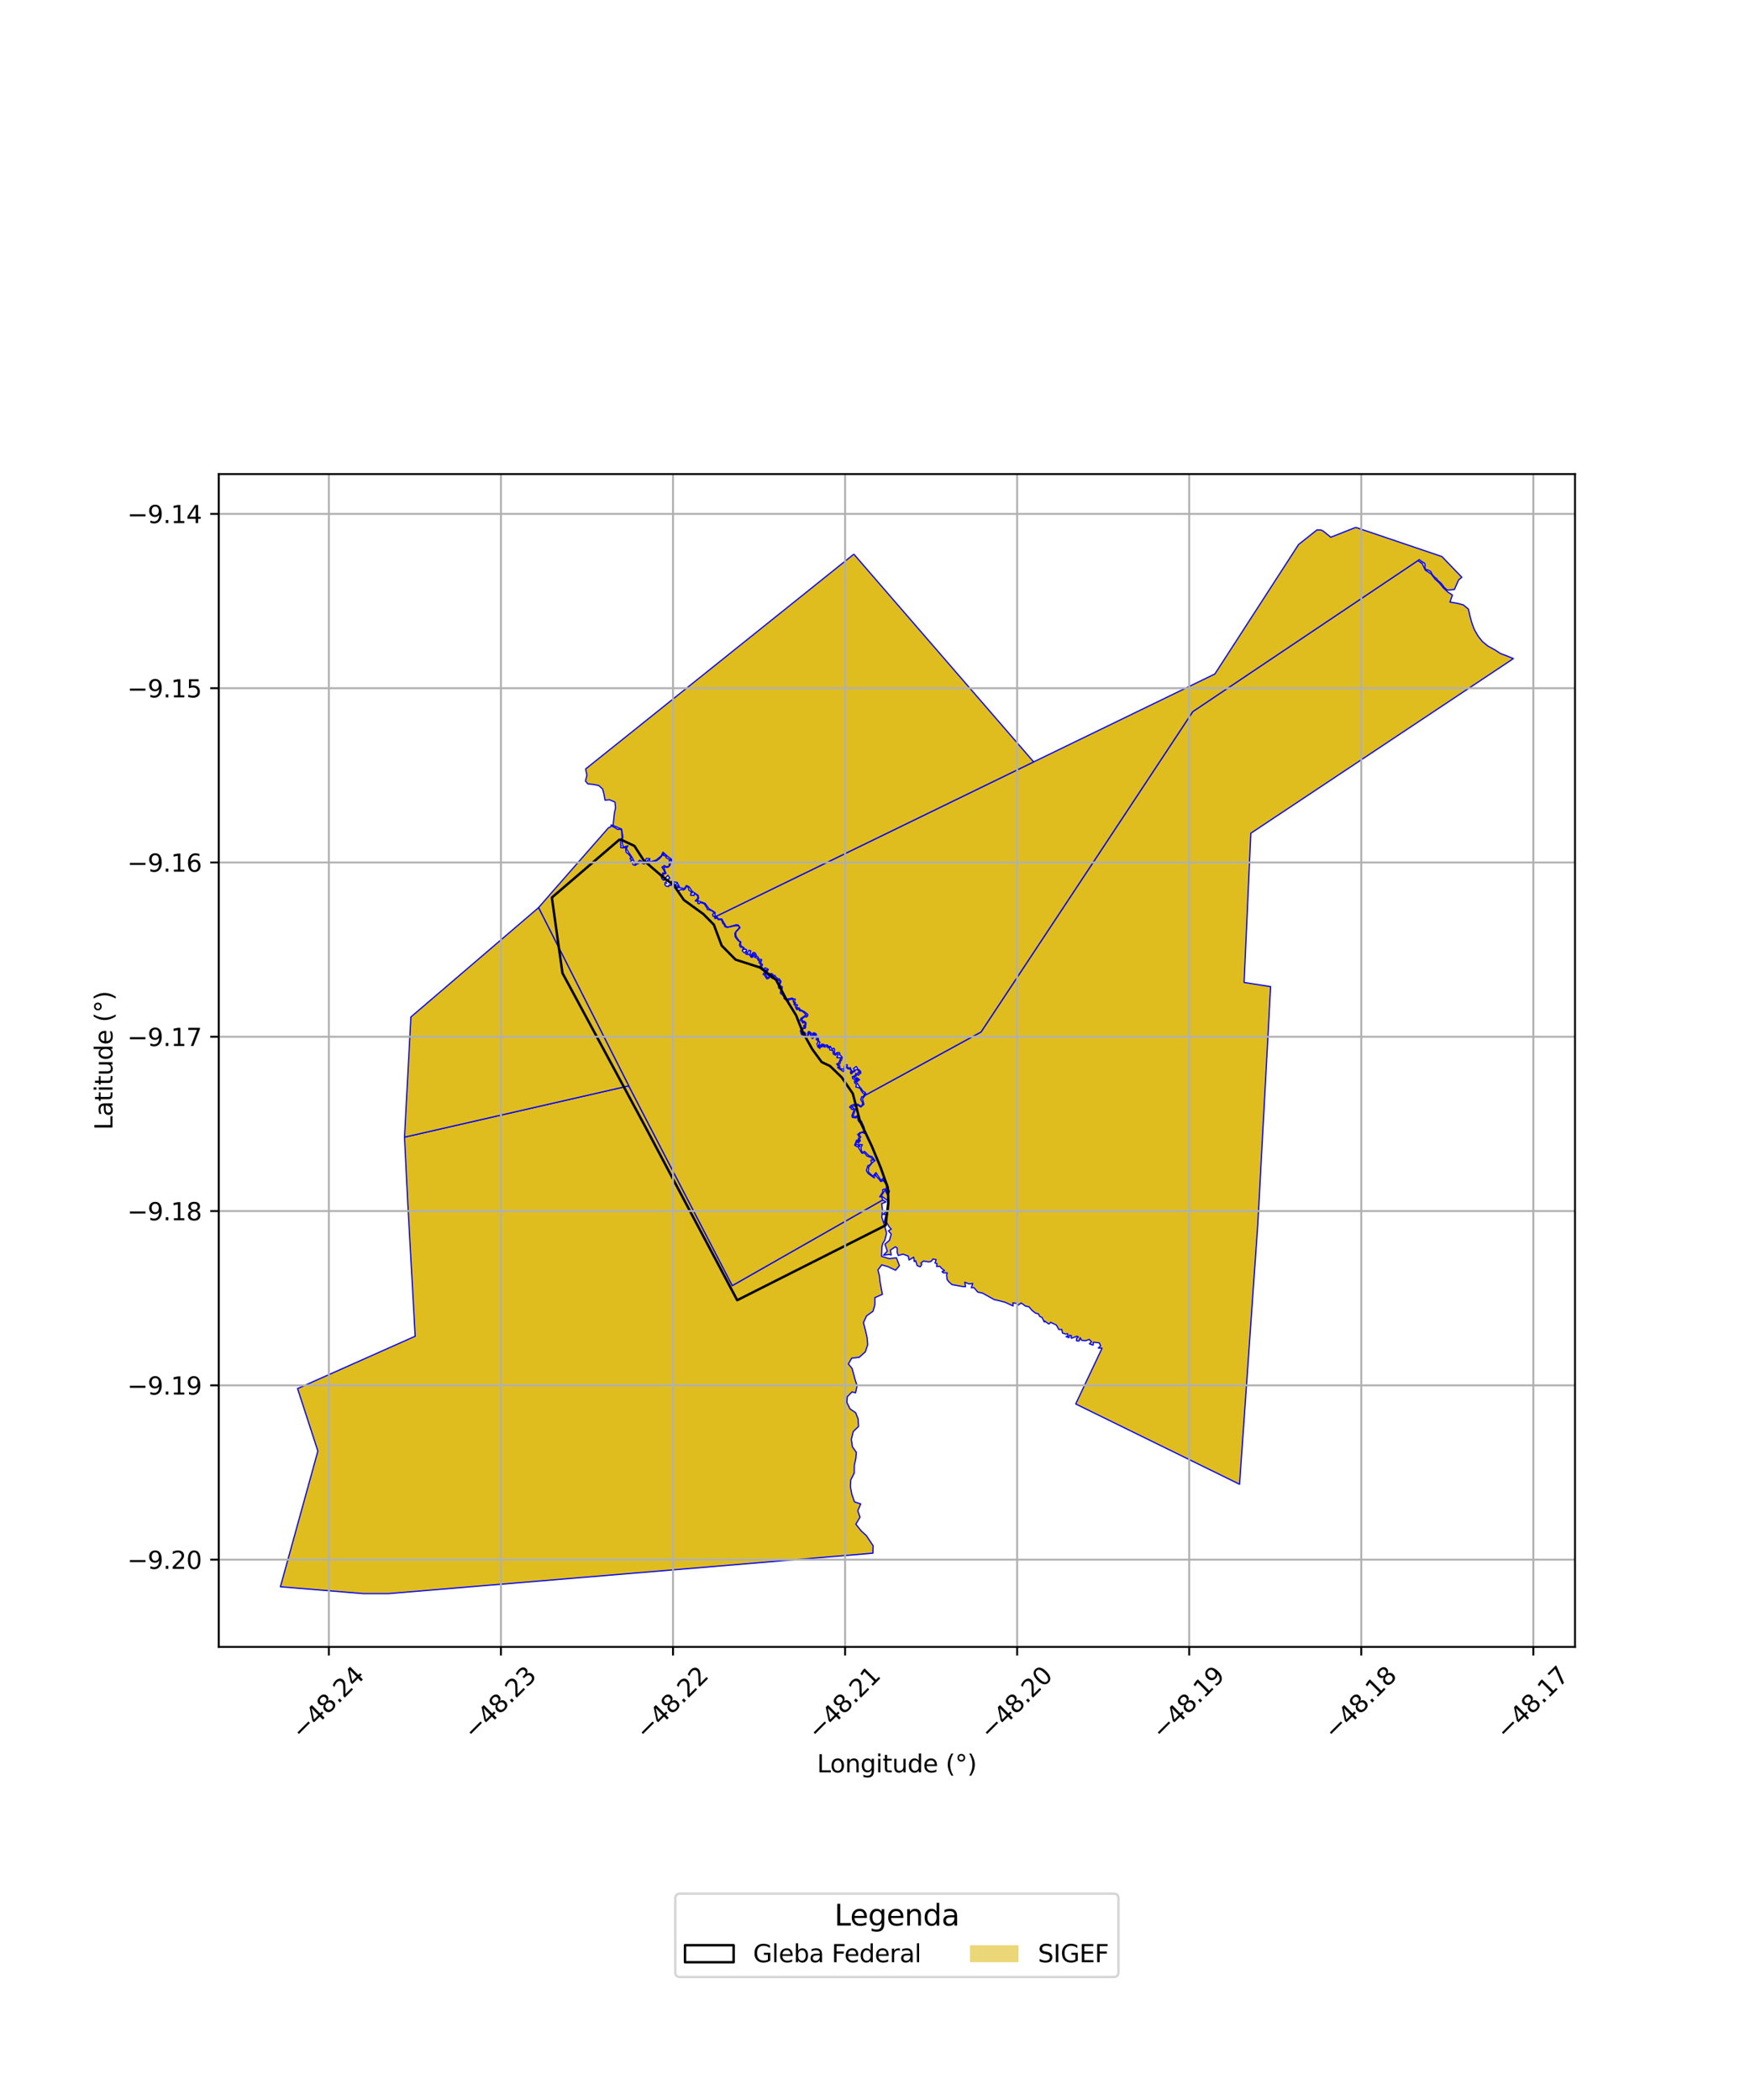<?xml version="1.0" encoding="utf-8" standalone="no"?>
<!DOCTYPE svg PUBLIC "-//W3C//DTD SVG 1.1//EN"
  "http://www.w3.org/Graphics/SVG/1.1/DTD/svg11.dtd">
<svg xmlns:xlink="http://www.w3.org/1999/xlink" width="720pt" height="864pt" viewBox="0 0 720 864" xmlns="http://www.w3.org/2000/svg" version="1.1">
 <defs>
  <style type="text/css">*{stroke-linejoin: round; stroke-linecap: butt}</style>
 </defs>
 <g id="figure_1">
  <g id="patch_1">
   <path d="M 0 864 
L 720 864 
L 720 0 
L 0 0 
z
" style="fill: #ffffff"/>
  </g>
  <g id="axes_1">
   <g id="patch_2">
    <path d="M 90 677.595 
L 648 677.595 
L 648 195.045 
L 90 195.045 
z
" style="fill: #ffffff"/>
   </g>
   <g id="PatchCollection_1">
    <path d="M 258.685 446.751 
L 301.288 528.94 
L 363.167 493.687 
L 364.528 494.494 
L 362.753 495.261 
L 363.089 497.947 
L 362.8 500.826 
L 363.91 504.173 
L 364.756 507.368 
L 364.074 510.171 
L 363.179 511.643 
L 362.837 512.949 
L 362.695 516.875 
L 365.792 517.826 
L 368.812 517.504 
L 370.053 520.749 
L 368.449 522.617 
L 365.225 521.095 
L 362.774 520.407 
L 361.201 522.486 
L 361.851 525.051 
L 362.039 527.059 
L 362.519 529.855 
L 363.035 532.515 
L 359.952 533.897 
L 359.938 536.857 
L 359.179 539.474 
L 356.514 541.404 
L 355.248 544.167 
L 356.02 547.18 
L 356.751 550.308 
L 357.01 553.255 
L 356.005 556.199 
L 353.522 558.421 
L 350.404 558.791 
L 349.036 561.172 
L 350.538 562.957 
L 351.088 564.891 
L 351.735 567.324 
L 352.642 570.194 
L 351.982 573.073 
L 350.584 572.644 
L 348.615 574.642 
L 348.421 576.974 
L 349.728 579.656 
L 352.027 581.225 
L 353.056 583.816 
L 353.247 586.855 
L 351.057 588.986 
L 350.266 592.202 
L 350.708 595.232 
L 352.33 597.554 
L 352.103 600.104 
L 351.508 602.79 
L 351.47 606.033 
L 350.031 608.871 
L 349.897 611.708 
L 350.471 614.784 
L 351.561 617.899 
L 354.109 618.772 
L 352.915 621.569 
L 353.845 624.218 
L 352.122 627.079 
L 354.257 629.802 
L 356.425 631.785 
L 358.241 634.484 
L 359.246 635.993 
L 359.125 639.029 
L 159.848 655.655 
L 149.553 655.661 
L 115.364 652.845 
L 130.78 597.012 
L 122.425 571.298 
L 170.817 549.759 
L 167.735 494.326 
L 166.424 467.865 
L 258.685 446.751 
" clip-path="url(#pd004d114a6)" style="fill: #e0bd1f; stroke: #0000ff; stroke-width: 0.5"/>
    <path d="M 583.344 230.653 
L 585.157 231.878 
L 586.393 234.545 
L 588.798 236.112 
L 590.455 238.297 
L 592.189 239.834 
L 593.804 241.84 
L 595.668 243.562 
L 597.558 244.841 
L 596.554 247.723 
L 599.427 248.175 
L 602.047 248.865 
L 604.151 250.614 
L 604.813 253.584 
L 605.594 256.364 
L 606.589 259.046 
L 608.09 261.651 
L 609.9 263.945 
L 612.16 265.802 
L 614.948 267.327 
L 617.376 268.903 
L 620.172 269.944 
L 622.636 270.961 
L 622.194 271.276 
L 514.625 342.827 
L 511.859 404.208 
L 522.771 405.938 
L 517.517 503.407 
L 509.988 610.672 
L 442.573 577.633 
L 452.99 555.6 
L 453.392 554.672 
L 451.875 554.61 
L 452.841 553.718 
L 452.271 552.516 
L 449.849 552.203 
L 449.744 553.439 
L 448.215 552.878 
L 449.056 552.016 
L 448.155 551.066 
L 446.671 551.606 
L 444.982 551.427 
L 444.426 550.383 
L 443.952 551.725 
L 442.907 551.65 
L 442.972 550.548 
L 443.681 550.048 
L 443.11 549.754 
L 440.844 550.609 
L 440.64 550.331 
L 440.824 549.562 
L 440.02 549.359 
L 439.801 550.363 
L 438.598 549.914 
L 439.292 549.714 
L 439.287 548.739 
L 438.37 548.858 
L 437.131 548.453 
L 436.831 546.974 
L 435.675 547.054 
L 434.617 545.162 
L 432.292 544.053 
L 431.513 544.729 
L 429.638 543.419 
L 429.669 543.917 
L 428.704 542.032 
L 427.776 541.614 
L 427.235 540.556 
L 426.093 540.285 
L 424.644 539.164 
L 423.345 537.661 
L 421.869 537.34 
L 420.16 536.073 
L 418.947 536.943 
L 418.354 536.252 
L 416.744 536.04 
L 416.816 537.326 
L 415.497 536.709 
L 413.622 535.823 
L 410.582 535.029 
L 409.026 534.692 
L 404.273 532.041 
L 402.282 531.603 
L 400.679 529.746 
L 399.622 529.819 
L 400.222 528.025 
L 398.669 528.256 
L 396.936 527.528 
L 397.253 529.363 
L 395.997 529.309 
L 391.659 528.533 
L 390.35 527.327 
L 389.675 526.388 
L 389.442 524.59 
L 389.753 523.705 
L 388.085 523.691 
L 387.591 523.158 
L 388.606 522.779 
L 387.312 521.77 
L 386.742 521.036 
L 385.356 521.072 
L 385.503 519.867 
L 384.698 519.666 
L 385.141 518.275 
L 383.914 517.964 
L 383.089 518.977 
L 382.087 519.186 
L 379.933 518.816 
L 378.88 519.683 
L 379.259 520.161 
L 378.612 521.212 
L 377.329 520.686 
L 376.715 518.711 
L 376.174 519.039 
L 375.925 517.236 
L 374.021 518.401 
L 373.671 516.78 
L 371.478 515.989 
L 369.582 516.546 
L 369.116 515.288 
L 369.128 513.452 
L 368.371 512.973 
L 366.323 514.338 
L 366.673 516.348 
L 365.755 516.129 
L 363.511 516.421 
L 365.057 514.753 
L 364.091 511.864 
L 365.958 510.283 
L 366.663 507.762 
L 365.539 506.401 
L 366.702 505.658 
L 366.037 505.046 
L 364.662 502.816 
L 363.785 502.886 
L 364.554 499.693 
L 363.305 499.604 
L 365.558 497.576 
L 365.667 495.177 
L 365.066 493.872 
L 362.588 492.009 
L 364.153 489.576 
L 364.944 491.281 
L 365.697 490.783 
L 365.958 490.016 
L 364.946 488.763 
L 365.232 487.785 
L 364.848 486.827 
L 363.347 484.719 
L 362.534 485.682 
L 361.834 484.677 
L 360.396 482.437 
L 359.175 483.948 
L 357.216 482.163 
L 357.413 480.158 
L 359.049 478.16 
L 360.014 477.568 
L 358.779 475.873 
L 357.528 475.524 
L 355.723 473.737 
L 354.916 474.071 
L 354.397 473.523 
L 354.21 472.032 
L 354.782 470.968 
L 353.053 470.961 
L 352.041 470.933 
L 352.475 469.616 
L 353.188 470.315 
L 353.992 469.198 
L 353.46 468.795 
L 354.154 467.79 
L 353.42 466.883 
L 353.978 466.227 
L 354.843 465.957 
L 355.908 466.388 
L 355.477 463.686 
L 354.351 461.21 
L 353.57 461.188 
L 353.208 458.771 
L 351.846 459.487 
L 350.948 459.242 
L 351.938 456.507 
L 350.159 455.248 
L 353.037 454.752 
L 354.136 455.486 
L 355.459 454.36 
L 354.827 452.115 
L 356.013 450.588 
L 403.633 424.583 
L 490.744 292.775 
L 583.344 230.653 
" clip-path="url(#pd004d114a6)" style="fill: #e0bd1f; stroke: #0000ff; stroke-width: 0.5"/>
    <path d="M 251.298 339.385 
L 251.711 339.449 
L 252.081 339.694 
L 251.81 339.937 
L 252.669 340.341 
L 253.151 340.544 
L 253.528 340.933 
L 254.406 341.315 
L 254.899 341.052 
L 255.784 341.574 
L 255.817 342.584 
L 255.943 344.369 
L 255.841 344.791 
L 256.038 345.652 
L 255.668 345.915 
L 255.375 345.945 
L 255.306 346.287 
L 255.379 346.859 
L 255.32 347.584 
L 255.566 347.875 
L 255.345 348.628 
L 255.76 348.831 
L 256.716 348.813 
L 258.101 348.343 
L 257.739 348.715 
L 257.379 348.745 
L 257.467 349.592 
L 257.568 350.604 
L 257.847 350.869 
L 258.525 351.337 
L 259.847 352.934 
L 259.304 353.002 
L 259.267 353.414 
L 259.758 353.675 
L 260.132 353.922 
L 259.359 354.394 
L 259.817 354.813 
L 260.242 354.797 
L 260.157 355.008 
L 260.484 355.771 
L 261.373 356.034 
L 261.786 355.651 
L 262.175 355.468 
L 262.718 355.249 
L 263.282 354.424 
L 263.972 354.99 
L 264.686 355.352 
L 264.997 355.498 
L 265.426 354.842 
L 266.804 353.751 
L 266.588 354.111 
L 266.81 354.831 
L 267.274 355.042 
L 268.183 354.719 
L 268.456 354.498 
L 269.136 354.564 
L 269.862 354.255 
L 270.576 353.807 
L 271.408 353.177 
L 271.98 352.59 
L 272.656 351.58 
L 272.753 350.964 
L 273.238 351.297 
L 272.997 351.966 
L 273.437 352.096 
L 273.706 351.962 
L 274.383 352.221 
L 273.921 352.534 
L 274.163 352.98 
L 274.257 353.01 
L 276.035 353.864 
L 275.327 354.064 
L 275.523 354.773 
L 275.156 356.42 
L 274.314 356.591 
L 273.746 356.376 
L 273.368 356.083 
L 272.892 356.422 
L 272.336 356.763 
L 273.227 358.195 
L 273.559 359.408 
L 272.647 359.171 
L 272.169 360.996 
L 272.208 361.338 
L 272.916 362.115 
L 274.359 361.998 
L 273.95 363.031 
L 274.348 363.46 
L 273.661 363.137 
L 273.561 364.085 
L 274.119 364.577 
L 275.018 364.79 
L 275.272 364.005 
L 275.824 364.334 
L 276.53 364.031 
L 276.631 363.655 
L 276.192 363.161 
L 277.468 363.531 
L 277.431 363.792 
L 277.677 364.001 
L 278.225 363.81 
L 278.444 363.45 
L 278.371 363.709 
L 277.919 364.143 
L 278.021 364.563 
L 278.349 364.589 
L 279.077 364.244 
L 279.108 364.888 
L 278.345 365.197 
L 278.2 365.657 
L 278.503 366.181 
L 279.405 366.37 
L 279.93 366.053 
L 280.477 365.918 
L 281.155 366.206 
L 282.003 365.633 
L 282.119 364.999 
L 282.412 364.766 
L 283.108 364.93 
L 283.438 366.286 
L 284.738 367.071 
L 284.858 367.398 
L 284.278 367.36 
L 284.176 368.394 
L 284.976 368.268 
L 285.493 368.497 
L 285.704 367.543 
L 286.986 368.467 
L 287.104 369.465 
L 286.646 370.059 
L 286.044 370.659 
L 287.147 370.913 
L 287.141 371.69 
L 287.718 371.802 
L 288.148 371.276 
L 289.745 371.838 
L 290.891 373.628 
L 291.11 374.284 
L 291.719 374.202 
L 292.107 374.569 
L 292.488 374.487 
L 294.016 375.565 
L 293.987 375.782 
L 293.275 375.997 
L 293.281 376.933 
L 293.902 376.899 
L 294.13 377.871 
L 294.329 377.941 
L 294.995 377.62 
L 295.585 378.407 
L 296.582 378.266 
L 297.137 379.043 
L 297.269 379.582 
L 297.465 380.066 
L 297.867 380.224 
L 298.201 381.206 
L 299.21 381.6 
L 300.553 381.295 
L 302.116 380.955 
L 303.373 380.849 
L 303.908 381.011 
L 304.261 381.622 
L 303.506 382.481 
L 302.859 383.138 
L 302.338 384.036 
L 302.474 385.451 
L 303.477 386.747 
L 304.126 387.305 
L 304.545 387.588 
L 304.248 388.839 
L 304.44 389.331 
L 304.606 389.544 
L 304.928 389.753 
L 305.624 389.781 
L 305.797 389.879 
L 305.833 390.263 
L 305.553 390.646 
L 305.412 391.158 
L 305.976 391.823 
L 306.484 392.002 
L 306.682 391.956 
L 306.916 392.49 
L 307.365 392.739 
L 307.955 392.488 
L 308.116 392.699 
L 308.6 393.072 
L 308.987 393.813 
L 309.496 393.896 
L 309.949 393.404 
L 310.057 392.865 
L 310.025 392.313 
L 310.536 392.779 
L 310.662 393.104 
L 310.454 393.807 
L 311.099 394.036 
L 311.738 394.339 
L 311.813 394.948 
L 312.11 395.185 
L 312.796 395.255 
L 312.328 395.735 
L 312.304 396.046 
L 313.176 396.968 
L 312.694 397.528 
L 312.501 398.028 
L 313.315 398.492 
L 313.708 399.056 
L 314.656 398.968 
L 315.596 399.107 
L 314.747 400.077 
L 314.271 400.386 
L 313.974 400.83 
L 314.7 401.374 
L 314.993 401.994 
L 315.573 402.773 
L 316.363 402.442 
L 316.933 401.824 
L 316.603 401.119 
L 317.706 401.02 
L 317.356 401.42 
L 317.087 401.856 
L 317.773 402.579 
L 318.577 401.97 
L 318.768 402.577 
L 319.433 402.842 
L 319.761 403.29 
L 320.086 403.41 
L 320.516 403.241 
L 320.912 403.926 
L 320.534 404.691 
L 320.141 405.023 
L 320.617 405.595 
L 320.269 406.021 
L 320.416 406.577 
L 321.23 406.703 
L 321.69 406.583 
L 321.356 407.242 
L 321.218 407.816 
L 321.036 408.434 
L 321.277 408.876 
L 322.027 409.25 
L 322.103 409.7 
L 322.672 410.216 
L 322.51 410.41 
L 322.652 410.892 
L 323.073 411.188 
L 323.454 411.208 
L 323.72 411.864 
L 324.205 411.854 
L 324.672 411.25 
L 325.267 411.202 
L 325.751 410.981 
L 326.414 411.515 
L 326.418 412.302 
L 326.935 412.766 
L 326.636 413.178 
L 326.998 413.547 
L 327.399 413.744 
L 327.244 414.254 
L 327.849 415.421 
L 328.195 415.29 
L 328.701 415.142 
L 328.954 415.887 
L 329.946 415.993 
L 330.752 416.617 
L 331.47 417.262 
L 331.916 417.929 
L 331.365 417.642 
L 330.716 418.226 
L 329.533 418.969 
L 329.242 419.734 
L 330.028 420.294 
L 330.241 420.919 
L 330.943 420.672 
L 331.261 421.015 
L 331.196 421.786 
L 330.61 421.969 
L 330.98 422.742 
L 329.908 423.078 
L 329.261 424.21 
L 329.523 424.65 
L 329.59 425.339 
L 330.056 425.859 
L 330.848 425.66 
L 331.004 425.208 
L 330.949 426.55 
L 331.411 426.883 
L 332.284 426.556 
L 332.667 425.819 
L 332.758 424.873 
L 333.31 425.24 
L 333.462 425.925 
L 334.195 427.293 
L 334.594 427.106 
L 334.954 426.236 
L 334.547 425.285 
L 334.856 425.226 
L 335.438 425.682 
L 335.165 426.184 
L 335.34 426.62 
L 336.105 426.849 
L 335.827 427.763 
L 336.394 427.899 
L 336.553 428.913 
L 336.138 429.393 
L 336.482 430.741 
L 337.322 431.353 
L 337.552 430.588 
L 338.165 430.769 
L 338.433 430.018 
L 338.753 430.138 
L 338.932 430.718 
L 339.646 430.723 
L 340.374 430.383 
L 340.6 431.094 
L 341.402 430.97 
L 341.367 431.431 
L 341.383 431.976 
L 342.749 432.162 
L 342.802 433.594 
L 343.685 434.116 
L 344.706 433.484 
L 344.966 433.546 
L 344.83 434.257 
L 344.374 434.667 
L 344.346 435.165 
L 345.937 435.096 
L 345.593 436.146 
L 345.03 437.442 
L 344.218 437.727 
L 344.967 438.771 
L 344.627 439.235 
L 345.581 439.93 
L 346.958 440.858 
L 347.758 439.548 
L 347.858 438.568 
L 348.373 439.273 
L 348.873 439.727 
L 349.762 439.9 
L 350.228 440.566 
L 349.88 441.167 
L 350.137 441.856 
L 350.78 441.41 
L 351.007 440.948 
L 351.683 440.827 
L 352.09 440.054 
L 352.883 440.145 
L 353.716 441.133 
L 352.957 441.315 
L 352.666 441.862 
L 352.009 441.681 
L 351.945 442.502 
L 350.653 442.96 
L 350.832 443.803 
L 351.75 444.125 
L 352.511 444.085 
L 352.607 443.801 
L 353.235 443.984 
L 352.312 444.675 
L 351.547 444.713 
L 351.64 445.524 
L 352.411 446.197 
L 352.11 447.189 
L 353.846 447.681 
L 354.127 448.384 
L 354.981 449.691 
L 355.777 450.013 
L 355.079 451.332 
L 354.578 451.187 
L 354.344 451.822 
L 354.117 452.366 
L 354.798 453.507 
L 354.91 454.509 
L 354.456 454.842 
L 353.942 454.993 
L 352.924 454.296 
L 351.832 454.437 
L 351.007 454.467 
L 349.913 455.017 
L 349.557 455.611 
L 350.332 455.975 
L 350.291 456.386 
L 351.256 456.408 
L 351.3 456.894 
L 350.507 458.925 
L 350.68 459.732 
L 352.145 459.929 
L 352.694 459.29 
L 352.739 459.168 
L 353.016 460.854 
L 353.455 461.628 
L 353.891 461.607 
L 354.709 462.435 
L 354.599 462.859 
L 354.9 463.152 
L 355.374 464.642 
L 355.669 465.981 
L 354.865 465.6 
L 354.316 465.959 
L 353.722 465.933 
L 353.569 466.339 
L 352.859 466.68 
L 353.514 467.783 
L 353.069 468.694 
L 353.134 468.993 
L 353.539 469.325 
L 353.028 469.785 
L 352.989 469.311 
L 352.436 469.088 
L 351.64 471.178 
L 352.719 471.821 
L 353.227 471.363 
L 353.823 471.481 
L 353.229 472.218 
L 353.848 473.168 
L 354.589 474.484 
L 355.746 474.395 
L 356.713 475.636 
L 358.2 476.144 
L 359.48 477.321 
L 358.306 477.333 
L 358.583 478.375 
L 358.078 479.161 
L 357.042 479.64 
L 356.456 481.633 
L 357.16 482.797 
L 359.7 484.627 
L 359.901 483.53 
L 360.176 483.076 
L 360.575 483.996 
L 361.728 485.229 
L 362.367 486.103 
L 363.177 485.85 
L 363.289 485.398 
L 364.809 487.683 
L 364.679 488.542 
L 365.226 489.565 
L 365.639 490.296 
L 365.1 490.928 
L 364.363 489.113 
L 363.193 489.436 
L 363.157 490.506 
L 361.928 492.394 
L 362.768 492.414 
L 363.01 493.215 
L 363.167 493.687 
L 301.288 528.94 
L 258.685 446.751 
L 221.565 373.441 
L 226.804 367.424 
L 250.14 340.805 
L 250.412 340.507 
L 250.952 340.401 
L 251.243 340.09 
L 251.497 339.734 
L 251.298 339.385 
" clip-path="url(#pd004d114a6)" style="fill: #e0bd1f; stroke: #0000ff; stroke-width: 0.5"/>
    <path d="M 557.792 216.979 
L 593.248 228.987 
L 601.436 237.495 
L 600.092 238.629 
L 598.393 242.513 
L 596.212 242.746 
L 595.288 242.68 
L 594.074 241.551 
L 593.653 240.876 
L 592.692 239.746 
L 591.589 238.856 
L 591.036 238.031 
L 590.287 237.531 
L 589.573 236.742 
L 589.129 236.165 
L 588.639 235.125 
L 587.742 234.609 
L 586.523 234.274 
L 586.201 233.418 
L 586.315 232.466 
L 586.141 231.747 
L 584.745 230.92 
L 583.927 230.211 
L 583.344 230.653 
L 490.744 292.775 
L 403.633 424.583 
L 356.013 450.588 
L 355.87 450.597 
L 356.279 450.053 
L 355.917 449.454 
L 354.873 448.782 
L 354.422 447.982 
L 353.569 447.073 
L 352.894 445.89 
L 351.964 445.04 
L 352.843 444.91 
L 353.646 444.183 
L 352.464 443.366 
L 352.171 443.806 
L 351.073 443.091 
L 352.061 442.83 
L 352.273 442.597 
L 352.222 442.058 
L 353.238 442.362 
L 353.478 442.097 
L 353.364 441.578 
L 354.121 441.669 
L 354.08 440.837 
L 353.512 440.275 
L 352.743 439.667 
L 352.588 439.108 
L 352.245 438.809 
L 351.709 439.199 
L 351.162 439.661 
L 351.477 440.105 
L 351.268 440.58 
L 350.859 440.864 
L 350.401 441.299 
L 350.059 441.123 
L 350.493 440.856 
L 350.367 440.432 
L 349.972 439.847 
L 349.901 439.261 
L 349.339 439.418 
L 348.505 439.088 
L 348.448 438.737 
L 348.651 438.171 
L 348.082 438.004 
L 347.416 438.522 
L 347.388 439.351 
L 347.162 439.954 
L 346.055 439.757 
L 345.491 439.454 
L 344.993 439.213 
L 345.55 439.008 
L 345.553 438.598 
L 344.802 437.958 
L 345.553 437.649 
L 345.764 437.04 
L 345.632 436.542 
L 346.277 436.189 
L 346.181 435.783 
L 346.372 435.588 
L 346.511 434.98 
L 345.813 434.213 
L 345.51 434.166 
L 345.526 433.411 
L 345.251 433.016 
L 344.364 433.084 
L 343.687 433.58 
L 343.207 433.191 
L 343.412 432.235 
L 343.349 431.576 
L 342.93 431.271 
L 342.384 431.763 
L 341.939 431.054 
L 341.587 430.476 
L 340.824 430.634 
L 340.395 429.921 
L 339.615 430.022 
L 339.217 430.375 
L 339.072 429.773 
L 338.103 429.554 
L 337.918 429.923 
L 338.028 430.259 
L 337.914 430.47 
L 337.454 429.982 
L 337.192 430.271 
L 337.058 430.735 
L 336.63 430.439 
L 337.343 428.809 
L 336.74 428.271 
L 336.797 427.841 
L 336.175 427.506 
L 336.732 427.375 
L 336.541 427.012 
L 336.665 426.572 
L 336.708 426.52 
L 336.018 426.319 
L 335.585 426.2 
L 335.914 425.534 
L 335.23 425.03 
L 334.685 424.921 
L 334.394 425.244 
L 334.474 425.963 
L 334.358 426.706 
L 333.871 426.03 
L 333.847 425.499 
L 333.751 424.989 
L 333.265 424.718 
L 332.998 424.383 
L 332.541 424.511 
L 332.37 425.019 
L 332.343 425.696 
L 332.04 426.293 
L 331.32 426.564 
L 331.367 425.877 
L 331.481 425.293 
L 331.004 424.65 
L 330.502 424.899 
L 330.357 425.401 
L 329.973 425.536 
L 329.837 425.25 
L 330.001 424.465 
L 329.686 424.256 
L 329.94 423.859 
L 330.243 423.292 
L 331.263 423.031 
L 331.472 422.616 
L 331.509 422.252 
L 330.986 422.218 
L 331.582 421.626 
L 331.592 420.768 
L 330.923 420.16 
L 330.595 420.572 
L 330.075 419.636 
L 329.714 419.507 
L 329.971 419.244 
L 330.484 418.748 
L 330.915 418.459 
L 331.326 418.21 
L 331.684 418.451 
L 332.199 418.132 
L 332.362 417.585 
L 332.211 417.17 
L 331.536 416.716 
L 331.021 416.284 
L 330.126 415.816 
L 329.645 415.537 
L 329.244 415.505 
L 328.864 414.75 
L 328.227 414.672 
L 327.93 414.965 
L 327.83 414.242 
L 328.103 413.445 
L 327.134 413.218 
L 327.281 412.553 
L 326.898 412.194 
L 326.957 411.673 
L 327.202 411.081 
L 326.579 411.007 
L 325.853 410.633 
L 324.984 410.892 
L 324.388 410.928 
L 324.111 411.398 
L 323.694 410.788 
L 323.002 410.786 
L 323.191 410.137 
L 322.67 409.541 
L 322.339 408.932 
L 321.633 408.44 
L 321.822 407.932 
L 321.73 407.358 
L 321.777 406.87 
L 321.83 405.92 
L 321.49 405.882 
L 321.181 406.278 
L 320.98 406.37 
L 320.741 406.153 
L 321.207 405.725 
L 320.98 405.231 
L 320.752 405.073 
L 321.075 404.551 
L 321.33 403.792 
L 320.835 403.067 
L 320.473 402.635 
L 320.042 402.956 
L 319.673 402.312 
L 319.216 402.061 
L 318.815 401.285 
L 318.339 401.476 
L 318.015 402.125 
L 317.517 401.775 
L 318.066 401.036 
L 317.464 400.536 
L 316.898 400.663 
L 316.355 400.619 
L 315.889 401.123 
L 316.31 401.43 
L 316.444 401.486 
L 316.404 401.87 
L 316.345 401.904 
L 315.712 402.185 
L 315.4 401.952 
L 315.286 401.245 
L 315.168 400.902 
L 315.01 400.858 
L 314.621 400.974 
L 314.558 400.884 
L 314.65 400.711 
L 314.812 400.599 
L 315.225 399.962 
L 315.722 399.536 
L 316.09 398.807 
L 315.35 398.426 
L 314.698 398.201 
L 314.442 398.629 
L 313.917 398.645 
L 313.583 398.012 
L 313.024 397.886 
L 313.058 397.693 
L 313.571 397.305 
L 313.681 396.767 
L 313.195 396.602 
L 313.162 396.255 
L 312.816 395.888 
L 313.14 395.625 
L 313.337 394.813 
L 313.071 394.675 
L 312.214 394.767 
L 312.021 394.04 
L 311.624 393.468 
L 310.983 393.522 
L 311.144 393.179 
L 311.105 392.761 
L 310.676 392.066 
L 310.063 391.859 
L 309.427 392.333 
L 309.541 392.703 
L 309.703 393.265 
L 309.188 393.54 
L 309.197 393.004 
L 308.649 392.528 
L 308.562 392.118 
L 308.936 391.253 
L 308.277 390.96 
L 307.801 391.644 
L 307.451 392.253 
L 307.011 391.556 
L 306.672 391.432 
L 307.117 391.265 
L 307.26 390.952 
L 306.826 390.506 
L 306.311 390.642 
L 306.122 390.526 
L 305.752 390.719 
L 306.198 390.068 
L 305.671 389.62 
L 305.19 389.442 
L 304.631 388.664 
L 304.81 387.532 
L 304.002 387.048 
L 303.599 386.365 
L 302.93 385.478 
L 302.722 384.614 
L 302.757 383.495 
L 303.915 382.271 
L 304.499 381.646 
L 304.199 381.337 
L 303.807 380.602 
L 302.905 380.465 
L 301.9 380.772 
L 300.842 381.037 
L 300.122 381.292 
L 299.129 381.403 
L 298.6 381.027 
L 298.268 380.337 
L 297.733 379.497 
L 297.402 378.907 
L 296.999 378.132 
L 296.319 378.073 
L 295.446 378.098 
L 295.161 377.385 
L 294.411 377.493 
L 294.302 377.165 
L 425.272 313.465 
L 499.839 277.292 
L 534.274 224.018 
L 541.868 218.006 
L 542.722 218.072 
L 543.463 218.048 
L 544.37 218.478 
L 547.52 221.033 
L 557.792 216.979 
" clip-path="url(#pd004d114a6)" style="fill: #e0bd1f; stroke: #0000ff; stroke-width: 0.5"/>
    <path d="M 351.292 227.997 
L 425.272 313.465 
L 294.302 377.165 
L 294.162 376.053 
L 294.206 375.41 
L 291.636 373.801 
L 290.098 371.665 
L 286.842 370.506 
L 287.447 369.581 
L 287.224 368.375 
L 284.765 366.713 
L 283.547 364.884 
L 282.42 364.323 
L 281.467 365.689 
L 280.405 365.332 
L 278.753 365.281 
L 279.57 364.965 
L 278.588 363.043 
L 276.115 362.649 
L 276.133 363.89 
L 274.818 361.823 
L 275.549 361.304 
L 274.8 360.112 
L 273.237 361.761 
L 272.83 359.636 
L 274.012 359.342 
L 273.001 356.695 
L 274.737 356.87 
L 275.538 356.232 
L 276.401 353.601 
L 274.689 352.354 
L 272.779 350.611 
L 272.017 352.164 
L 269.902 353.884 
L 267.315 354.678 
L 267.308 353.251 
L 265.955 353.185 
L 265.008 354.976 
L 263.206 353.947 
L 261.355 355.609 
L 260.197 352.985 
L 258.717 350.808 
L 257.698 349.14 
L 258.338 347.994 
L 256.371 348.523 
L 255.97 346.507 
L 256.254 344.135 
L 255.743 341.13 
L 252.229 339.615 
L 252.772 334.568 
L 253.264 332.304 
L 252.996 330.007 
L 250.77 329.036 
L 248.938 329.212 
L 248.48 326.707 
L 247.956 324.669 
L 246.352 323.187 
L 244.128 322.753 
L 241.879 322.529 
L 240.866 321.327 
L 241.489 318.978 
L 240.945 316.379 
L 314.13 257.781 
L 327.452 247.107 
L 340.679 236.505 
L 351.292 227.997 
" clip-path="url(#pd004d114a6)" style="fill: #e0bd1f; stroke: #0000ff; stroke-width: 0.5"/>
    <path d="M 221.565 373.441 
L 258.685 446.751 
L 166.424 467.865 
L 169.057 418.411 
L 221.565 373.441 
" clip-path="url(#pd004d114a6)" style="fill: #e0bd1f; stroke: #0000ff; stroke-width: 0.5"/>
   </g>
   <g id="PatchCollection_2">
    <path d="M 255.064 345.255 
L 261.009 348.034 
L 264.896 354.056 
L 272.67 360.773 
L 277.243 364.247 
L 281.358 370.269 
L 289.361 376.059 
L 293.705 380.459 
L 296.906 389.029 
L 302.622 394.819 
L 312.683 398.061 
L 319.313 403.157 
L 323.429 411.031 
L 327.545 417.748 
L 330.288 424.696 
L 334.175 431.644 
L 338.062 436.971 
L 341.492 438.593 
L 346.294 443.225 
L 350.867 449.941 
L 353.839 461.29 
L 358.64 471.481 
L 362.299 480.282 
L 365.271 488.62 
L 365.5 494.41 
L 364.357 504.137 
L 303.308 534.941 
L 265.239 463.085 
L 231.399 400.32 
L 227.055 369.284 
L 255.064 345.255 
" clip-path="url(#pd004d114a6)" style="fill: none; stroke: #000000"/>
   </g>
   <g id="matplotlib.axis_1">
    <g id="xtick_1">
     <g id="line2d_1">
      <path d="M 135.308 677.595 
L 135.308 195.045 
" clip-path="url(#pd004d114a6)" style="fill: none; stroke: #b0b0b0; stroke-width: 0.8; stroke-linecap: square"/>
     </g>
     <g id="line2d_2">
      <defs>
       <path id="m713236d1c5" d="M 0 0 
L 0 3.5 
" style="stroke: #000000; stroke-width: 0.8"/>
      </defs>
      <g>
       <use xlink:href="#m713236d1c5" x="135.308" y="677.595" style="stroke: #000000; stroke-width: 0.8"/>
      </g>
     </g>
     <g id="text_1">
      <!-- −48.24 -->
      <g transform="translate(124.175 716.137) rotate(-45) scale(0.1 -0.1)">
       <defs>
        <path id="DejaVuSans-2212" d="M 678 2272 
L 4684 2272 
L 4684 1741 
L 678 1741 
L 678 2272 
z
" transform="scale(0.016)"/>
        <path id="DejaVuSans-34" d="M 2419 4116 
L 825 1625 
L 2419 1625 
L 2419 4116 
z
M 2253 4666 
L 3047 4666 
L 3047 1625 
L 3713 1625 
L 3713 1100 
L 3047 1100 
L 3047 0 
L 2419 0 
L 2419 1100 
L 313 1100 
L 313 1709 
L 2253 4666 
z
" transform="scale(0.016)"/>
        <path id="DejaVuSans-38" d="M 2034 2216 
Q 1584 2216 1326 1975 
Q 1069 1734 1069 1313 
Q 1069 891 1326 650 
Q 1584 409 2034 409 
Q 2484 409 2743 651 
Q 3003 894 3003 1313 
Q 3003 1734 2745 1975 
Q 2488 2216 2034 2216 
z
M 1403 2484 
Q 997 2584 770 2862 
Q 544 3141 544 3541 
Q 544 4100 942 4425 
Q 1341 4750 2034 4750 
Q 2731 4750 3128 4425 
Q 3525 4100 3525 3541 
Q 3525 3141 3298 2862 
Q 3072 2584 2669 2484 
Q 3125 2378 3379 2068 
Q 3634 1759 3634 1313 
Q 3634 634 3220 271 
Q 2806 -91 2034 -91 
Q 1263 -91 848 271 
Q 434 634 434 1313 
Q 434 1759 690 2068 
Q 947 2378 1403 2484 
z
M 1172 3481 
Q 1172 3119 1398 2916 
Q 1625 2713 2034 2713 
Q 2441 2713 2670 2916 
Q 2900 3119 2900 3481 
Q 2900 3844 2670 4047 
Q 2441 4250 2034 4250 
Q 1625 4250 1398 4047 
Q 1172 3844 1172 3481 
z
" transform="scale(0.016)"/>
        <path id="DejaVuSans-2e" d="M 684 794 
L 1344 794 
L 1344 0 
L 684 0 
L 684 794 
z
" transform="scale(0.016)"/>
        <path id="DejaVuSans-32" d="M 1228 531 
L 3431 531 
L 3431 0 
L 469 0 
L 469 531 
Q 828 903 1448 1529 
Q 2069 2156 2228 2338 
Q 2531 2678 2651 2914 
Q 2772 3150 2772 3378 
Q 2772 3750 2511 3984 
Q 2250 4219 1831 4219 
Q 1534 4219 1204 4116 
Q 875 4013 500 3803 
L 500 4441 
Q 881 4594 1212 4672 
Q 1544 4750 1819 4750 
Q 2544 4750 2975 4387 
Q 3406 4025 3406 3419 
Q 3406 3131 3298 2873 
Q 3191 2616 2906 2266 
Q 2828 2175 2409 1742 
Q 1991 1309 1228 531 
z
" transform="scale(0.016)"/>
       </defs>
       <use xlink:href="#DejaVuSans-2212"/>
       <use xlink:href="#DejaVuSans-34" transform="translate(83.789 0)"/>
       <use xlink:href="#DejaVuSans-38" transform="translate(147.412 0)"/>
       <use xlink:href="#DejaVuSans-2e" transform="translate(211.035 0)"/>
       <use xlink:href="#DejaVuSans-32" transform="translate(242.822 0)"/>
       <use xlink:href="#DejaVuSans-34" transform="translate(306.445 0)"/>
      </g>
     </g>
    </g>
    <g id="xtick_2">
     <g id="line2d_3">
      <path d="M 206.101 677.595 
L 206.101 195.045 
" clip-path="url(#pd004d114a6)" style="fill: none; stroke: #b0b0b0; stroke-width: 0.8; stroke-linecap: square"/>
     </g>
     <g id="line2d_4">
      <g>
       <use xlink:href="#m713236d1c5" x="206.101" y="677.595" style="stroke: #000000; stroke-width: 0.8"/>
      </g>
     </g>
     <g id="text_2">
      <!-- −48.23 -->
      <g transform="translate(194.968 716.137) rotate(-45) scale(0.1 -0.1)">
       <defs>
        <path id="DejaVuSans-33" d="M 2597 2516 
Q 3050 2419 3304 2112 
Q 3559 1806 3559 1356 
Q 3559 666 3084 287 
Q 2609 -91 1734 -91 
Q 1441 -91 1130 -33 
Q 819 25 488 141 
L 488 750 
Q 750 597 1062 519 
Q 1375 441 1716 441 
Q 2309 441 2620 675 
Q 2931 909 2931 1356 
Q 2931 1769 2642 2001 
Q 2353 2234 1838 2234 
L 1294 2234 
L 1294 2753 
L 1863 2753 
Q 2328 2753 2575 2939 
Q 2822 3125 2822 3475 
Q 2822 3834 2567 4026 
Q 2313 4219 1838 4219 
Q 1578 4219 1281 4162 
Q 984 4106 628 3988 
L 628 4550 
Q 988 4650 1302 4700 
Q 1616 4750 1894 4750 
Q 2613 4750 3031 4423 
Q 3450 4097 3450 3541 
Q 3450 3153 3228 2886 
Q 3006 2619 2597 2516 
z
" transform="scale(0.016)"/>
       </defs>
       <use xlink:href="#DejaVuSans-2212"/>
       <use xlink:href="#DejaVuSans-34" transform="translate(83.789 0)"/>
       <use xlink:href="#DejaVuSans-38" transform="translate(147.412 0)"/>
       <use xlink:href="#DejaVuSans-2e" transform="translate(211.035 0)"/>
       <use xlink:href="#DejaVuSans-32" transform="translate(242.822 0)"/>
       <use xlink:href="#DejaVuSans-33" transform="translate(306.445 0)"/>
      </g>
     </g>
    </g>
    <g id="xtick_3">
     <g id="line2d_5">
      <path d="M 276.894 677.595 
L 276.894 195.045 
" clip-path="url(#pd004d114a6)" style="fill: none; stroke: #b0b0b0; stroke-width: 0.8; stroke-linecap: square"/>
     </g>
     <g id="line2d_6">
      <g>
       <use xlink:href="#m713236d1c5" x="276.894" y="677.595" style="stroke: #000000; stroke-width: 0.8"/>
      </g>
     </g>
     <g id="text_3">
      <!-- −48.22 -->
      <g transform="translate(265.761 716.137) rotate(-45) scale(0.1 -0.1)">
       <use xlink:href="#DejaVuSans-2212"/>
       <use xlink:href="#DejaVuSans-34" transform="translate(83.789 0)"/>
       <use xlink:href="#DejaVuSans-38" transform="translate(147.412 0)"/>
       <use xlink:href="#DejaVuSans-2e" transform="translate(211.035 0)"/>
       <use xlink:href="#DejaVuSans-32" transform="translate(242.822 0)"/>
       <use xlink:href="#DejaVuSans-32" transform="translate(306.445 0)"/>
      </g>
     </g>
    </g>
    <g id="xtick_4">
     <g id="line2d_7">
      <path d="M 347.687 677.595 
L 347.687 195.045 
" clip-path="url(#pd004d114a6)" style="fill: none; stroke: #b0b0b0; stroke-width: 0.8; stroke-linecap: square"/>
     </g>
     <g id="line2d_8">
      <g>
       <use xlink:href="#m713236d1c5" x="347.687" y="677.595" style="stroke: #000000; stroke-width: 0.8"/>
      </g>
     </g>
     <g id="text_4">
      <!-- −48.21 -->
      <g transform="translate(336.554 716.137) rotate(-45) scale(0.1 -0.1)">
       <defs>
        <path id="DejaVuSans-31" d="M 794 531 
L 1825 531 
L 1825 4091 
L 703 3866 
L 703 4441 
L 1819 4666 
L 2450 4666 
L 2450 531 
L 3481 531 
L 3481 0 
L 794 0 
L 794 531 
z
" transform="scale(0.016)"/>
       </defs>
       <use xlink:href="#DejaVuSans-2212"/>
       <use xlink:href="#DejaVuSans-34" transform="translate(83.789 0)"/>
       <use xlink:href="#DejaVuSans-38" transform="translate(147.412 0)"/>
       <use xlink:href="#DejaVuSans-2e" transform="translate(211.035 0)"/>
       <use xlink:href="#DejaVuSans-32" transform="translate(242.822 0)"/>
       <use xlink:href="#DejaVuSans-31" transform="translate(306.445 0)"/>
      </g>
     </g>
    </g>
    <g id="xtick_5">
     <g id="line2d_9">
      <path d="M 418.48 677.595 
L 418.48 195.045 
" clip-path="url(#pd004d114a6)" style="fill: none; stroke: #b0b0b0; stroke-width: 0.8; stroke-linecap: square"/>
     </g>
     <g id="line2d_10">
      <g>
       <use xlink:href="#m713236d1c5" x="418.48" y="677.595" style="stroke: #000000; stroke-width: 0.8"/>
      </g>
     </g>
     <g id="text_5">
      <!-- −48.20 -->
      <g transform="translate(407.347 716.137) rotate(-45) scale(0.1 -0.1)">
       <defs>
        <path id="DejaVuSans-30" d="M 2034 4250 
Q 1547 4250 1301 3770 
Q 1056 3291 1056 2328 
Q 1056 1369 1301 889 
Q 1547 409 2034 409 
Q 2525 409 2770 889 
Q 3016 1369 3016 2328 
Q 3016 3291 2770 3770 
Q 2525 4250 2034 4250 
z
M 2034 4750 
Q 2819 4750 3233 4129 
Q 3647 3509 3647 2328 
Q 3647 1150 3233 529 
Q 2819 -91 2034 -91 
Q 1250 -91 836 529 
Q 422 1150 422 2328 
Q 422 3509 836 4129 
Q 1250 4750 2034 4750 
z
" transform="scale(0.016)"/>
       </defs>
       <use xlink:href="#DejaVuSans-2212"/>
       <use xlink:href="#DejaVuSans-34" transform="translate(83.789 0)"/>
       <use xlink:href="#DejaVuSans-38" transform="translate(147.412 0)"/>
       <use xlink:href="#DejaVuSans-2e" transform="translate(211.035 0)"/>
       <use xlink:href="#DejaVuSans-32" transform="translate(242.822 0)"/>
       <use xlink:href="#DejaVuSans-30" transform="translate(306.445 0)"/>
      </g>
     </g>
    </g>
    <g id="xtick_6">
     <g id="line2d_11">
      <path d="M 489.273 677.595 
L 489.273 195.045 
" clip-path="url(#pd004d114a6)" style="fill: none; stroke: #b0b0b0; stroke-width: 0.8; stroke-linecap: square"/>
     </g>
     <g id="line2d_12">
      <g>
       <use xlink:href="#m713236d1c5" x="489.273" y="677.595" style="stroke: #000000; stroke-width: 0.8"/>
      </g>
     </g>
     <g id="text_6">
      <!-- −48.19 -->
      <g transform="translate(478.14 716.137) rotate(-45) scale(0.1 -0.1)">
       <defs>
        <path id="DejaVuSans-39" d="M 703 97 
L 703 672 
Q 941 559 1184 500 
Q 1428 441 1663 441 
Q 2288 441 2617 861 
Q 2947 1281 2994 2138 
Q 2813 1869 2534 1725 
Q 2256 1581 1919 1581 
Q 1219 1581 811 2004 
Q 403 2428 403 3163 
Q 403 3881 828 4315 
Q 1253 4750 1959 4750 
Q 2769 4750 3195 4129 
Q 3622 3509 3622 2328 
Q 3622 1225 3098 567 
Q 2575 -91 1691 -91 
Q 1453 -91 1209 -44 
Q 966 3 703 97 
z
M 1959 2075 
Q 2384 2075 2632 2365 
Q 2881 2656 2881 3163 
Q 2881 3666 2632 3958 
Q 2384 4250 1959 4250 
Q 1534 4250 1286 3958 
Q 1038 3666 1038 3163 
Q 1038 2656 1286 2365 
Q 1534 2075 1959 2075 
z
" transform="scale(0.016)"/>
       </defs>
       <use xlink:href="#DejaVuSans-2212"/>
       <use xlink:href="#DejaVuSans-34" transform="translate(83.789 0)"/>
       <use xlink:href="#DejaVuSans-38" transform="translate(147.412 0)"/>
       <use xlink:href="#DejaVuSans-2e" transform="translate(211.035 0)"/>
       <use xlink:href="#DejaVuSans-31" transform="translate(242.822 0)"/>
       <use xlink:href="#DejaVuSans-39" transform="translate(306.445 0)"/>
      </g>
     </g>
    </g>
    <g id="xtick_7">
     <g id="line2d_13">
      <path d="M 560.066 677.595 
L 560.066 195.045 
" clip-path="url(#pd004d114a6)" style="fill: none; stroke: #b0b0b0; stroke-width: 0.8; stroke-linecap: square"/>
     </g>
     <g id="line2d_14">
      <g>
       <use xlink:href="#m713236d1c5" x="560.066" y="677.595" style="stroke: #000000; stroke-width: 0.8"/>
      </g>
     </g>
     <g id="text_7">
      <!-- −48.18 -->
      <g transform="translate(548.933 716.137) rotate(-45) scale(0.1 -0.1)">
       <use xlink:href="#DejaVuSans-2212"/>
       <use xlink:href="#DejaVuSans-34" transform="translate(83.789 0)"/>
       <use xlink:href="#DejaVuSans-38" transform="translate(147.412 0)"/>
       <use xlink:href="#DejaVuSans-2e" transform="translate(211.035 0)"/>
       <use xlink:href="#DejaVuSans-31" transform="translate(242.822 0)"/>
       <use xlink:href="#DejaVuSans-38" transform="translate(306.445 0)"/>
      </g>
     </g>
    </g>
    <g id="xtick_8">
     <g id="line2d_15">
      <path d="M 630.859 677.595 
L 630.859 195.045 
" clip-path="url(#pd004d114a6)" style="fill: none; stroke: #b0b0b0; stroke-width: 0.8; stroke-linecap: square"/>
     </g>
     <g id="line2d_16">
      <g>
       <use xlink:href="#m713236d1c5" x="630.859" y="677.595" style="stroke: #000000; stroke-width: 0.8"/>
      </g>
     </g>
     <g id="text_8">
      <!-- −48.17 -->
      <g transform="translate(619.726 716.137) rotate(-45) scale(0.1 -0.1)">
       <defs>
        <path id="DejaVuSans-37" d="M 525 4666 
L 3525 4666 
L 3525 4397 
L 1831 0 
L 1172 0 
L 2766 4134 
L 525 4134 
L 525 4666 
z
" transform="scale(0.016)"/>
       </defs>
       <use xlink:href="#DejaVuSans-2212"/>
       <use xlink:href="#DejaVuSans-34" transform="translate(83.789 0)"/>
       <use xlink:href="#DejaVuSans-38" transform="translate(147.412 0)"/>
       <use xlink:href="#DejaVuSans-2e" transform="translate(211.035 0)"/>
       <use xlink:href="#DejaVuSans-31" transform="translate(242.822 0)"/>
       <use xlink:href="#DejaVuSans-37" transform="translate(306.445 0)"/>
      </g>
     </g>
    </g>
    <g id="text_9">
     <!-- Longitude (°) -->
     <g transform="translate(336.14 729.206) scale(0.1 -0.1)">
      <defs>
       <path id="DejaVuSans-4c" d="M 628 4666 
L 1259 4666 
L 1259 531 
L 3531 531 
L 3531 0 
L 628 0 
L 628 4666 
z
" transform="scale(0.016)"/>
       <path id="DejaVuSans-6f" d="M 1959 3097 
Q 1497 3097 1228 2736 
Q 959 2375 959 1747 
Q 959 1119 1226 758 
Q 1494 397 1959 397 
Q 2419 397 2687 759 
Q 2956 1122 2956 1747 
Q 2956 2369 2687 2733 
Q 2419 3097 1959 3097 
z
M 1959 3584 
Q 2709 3584 3137 3096 
Q 3566 2609 3566 1747 
Q 3566 888 3137 398 
Q 2709 -91 1959 -91 
Q 1206 -91 779 398 
Q 353 888 353 1747 
Q 353 2609 779 3096 
Q 1206 3584 1959 3584 
z
" transform="scale(0.016)"/>
       <path id="DejaVuSans-6e" d="M 3513 2113 
L 3513 0 
L 2938 0 
L 2938 2094 
Q 2938 2591 2744 2837 
Q 2550 3084 2163 3084 
Q 1697 3084 1428 2787 
Q 1159 2491 1159 1978 
L 1159 0 
L 581 0 
L 581 3500 
L 1159 3500 
L 1159 2956 
Q 1366 3272 1645 3428 
Q 1925 3584 2291 3584 
Q 2894 3584 3203 3211 
Q 3513 2838 3513 2113 
z
" transform="scale(0.016)"/>
       <path id="DejaVuSans-67" d="M 2906 1791 
Q 2906 2416 2648 2759 
Q 2391 3103 1925 3103 
Q 1463 3103 1205 2759 
Q 947 2416 947 1791 
Q 947 1169 1205 825 
Q 1463 481 1925 481 
Q 2391 481 2648 825 
Q 2906 1169 2906 1791 
z
M 3481 434 
Q 3481 -459 3084 -895 
Q 2688 -1331 1869 -1331 
Q 1566 -1331 1297 -1286 
Q 1028 -1241 775 -1147 
L 775 -588 
Q 1028 -725 1275 -790 
Q 1522 -856 1778 -856 
Q 2344 -856 2625 -561 
Q 2906 -266 2906 331 
L 2906 616 
Q 2728 306 2450 153 
Q 2172 0 1784 0 
Q 1141 0 747 490 
Q 353 981 353 1791 
Q 353 2603 747 3093 
Q 1141 3584 1784 3584 
Q 2172 3584 2450 3431 
Q 2728 3278 2906 2969 
L 2906 3500 
L 3481 3500 
L 3481 434 
z
" transform="scale(0.016)"/>
       <path id="DejaVuSans-69" d="M 603 3500 
L 1178 3500 
L 1178 0 
L 603 0 
L 603 3500 
z
M 603 4863 
L 1178 4863 
L 1178 4134 
L 603 4134 
L 603 4863 
z
" transform="scale(0.016)"/>
       <path id="DejaVuSans-74" d="M 1172 4494 
L 1172 3500 
L 2356 3500 
L 2356 3053 
L 1172 3053 
L 1172 1153 
Q 1172 725 1289 603 
Q 1406 481 1766 481 
L 2356 481 
L 2356 0 
L 1766 0 
Q 1100 0 847 248 
Q 594 497 594 1153 
L 594 3053 
L 172 3053 
L 172 3500 
L 594 3500 
L 594 4494 
L 1172 4494 
z
" transform="scale(0.016)"/>
       <path id="DejaVuSans-75" d="M 544 1381 
L 544 3500 
L 1119 3500 
L 1119 1403 
Q 1119 906 1312 657 
Q 1506 409 1894 409 
Q 2359 409 2629 706 
Q 2900 1003 2900 1516 
L 2900 3500 
L 3475 3500 
L 3475 0 
L 2900 0 
L 2900 538 
Q 2691 219 2414 64 
Q 2138 -91 1772 -91 
Q 1169 -91 856 284 
Q 544 659 544 1381 
z
M 1991 3584 
L 1991 3584 
z
" transform="scale(0.016)"/>
       <path id="DejaVuSans-64" d="M 2906 2969 
L 2906 4863 
L 3481 4863 
L 3481 0 
L 2906 0 
L 2906 525 
Q 2725 213 2448 61 
Q 2172 -91 1784 -91 
Q 1150 -91 751 415 
Q 353 922 353 1747 
Q 353 2572 751 3078 
Q 1150 3584 1784 3584 
Q 2172 3584 2448 3432 
Q 2725 3281 2906 2969 
z
M 947 1747 
Q 947 1113 1208 752 
Q 1469 391 1925 391 
Q 2381 391 2643 752 
Q 2906 1113 2906 1747 
Q 2906 2381 2643 2742 
Q 2381 3103 1925 3103 
Q 1469 3103 1208 2742 
Q 947 2381 947 1747 
z
" transform="scale(0.016)"/>
       <path id="DejaVuSans-65" d="M 3597 1894 
L 3597 1613 
L 953 1613 
Q 991 1019 1311 708 
Q 1631 397 2203 397 
Q 2534 397 2845 478 
Q 3156 559 3463 722 
L 3463 178 
Q 3153 47 2828 -22 
Q 2503 -91 2169 -91 
Q 1331 -91 842 396 
Q 353 884 353 1716 
Q 353 2575 817 3079 
Q 1281 3584 2069 3584 
Q 2775 3584 3186 3129 
Q 3597 2675 3597 1894 
z
M 3022 2063 
Q 3016 2534 2758 2815 
Q 2500 3097 2075 3097 
Q 1594 3097 1305 2825 
Q 1016 2553 972 2059 
L 3022 2063 
z
" transform="scale(0.016)"/>
       <path id="DejaVuSans-20" transform="scale(0.016)"/>
       <path id="DejaVuSans-28" d="M 1984 4856 
Q 1566 4138 1362 3434 
Q 1159 2731 1159 2009 
Q 1159 1288 1364 580 
Q 1569 -128 1984 -844 
L 1484 -844 
Q 1016 -109 783 600 
Q 550 1309 550 2009 
Q 550 2706 781 3412 
Q 1013 4119 1484 4856 
L 1984 4856 
z
" transform="scale(0.016)"/>
       <path id="DejaVuSans-b0" d="M 1600 4347 
Q 1350 4347 1178 4173 
Q 1006 4000 1006 3750 
Q 1006 3503 1178 3333 
Q 1350 3163 1600 3163 
Q 1850 3163 2022 3333 
Q 2194 3503 2194 3750 
Q 2194 3997 2020 4172 
Q 1847 4347 1600 4347 
z
M 1600 4750 
Q 1800 4750 1984 4673 
Q 2169 4597 2303 4453 
Q 2447 4313 2519 4134 
Q 2591 3956 2591 3750 
Q 2591 3338 2302 3052 
Q 2013 2766 1594 2766 
Q 1172 2766 890 3047 
Q 609 3328 609 3750 
Q 609 4169 896 4459 
Q 1184 4750 1600 4750 
z
" transform="scale(0.016)"/>
       <path id="DejaVuSans-29" d="M 513 4856 
L 1013 4856 
Q 1481 4119 1714 3412 
Q 1947 2706 1947 2009 
Q 1947 1309 1714 600 
Q 1481 -109 1013 -844 
L 513 -844 
Q 928 -128 1133 580 
Q 1338 1288 1338 2009 
Q 1338 2731 1133 3434 
Q 928 4138 513 4856 
z
" transform="scale(0.016)"/>
      </defs>
      <use xlink:href="#DejaVuSans-4c"/>
      <use xlink:href="#DejaVuSans-6f" transform="translate(53.963 0)"/>
      <use xlink:href="#DejaVuSans-6e" transform="translate(115.145 0)"/>
      <use xlink:href="#DejaVuSans-67" transform="translate(178.523 0)"/>
      <use xlink:href="#DejaVuSans-69" transform="translate(242 0)"/>
      <use xlink:href="#DejaVuSans-74" transform="translate(269.783 0)"/>
      <use xlink:href="#DejaVuSans-75" transform="translate(308.992 0)"/>
      <use xlink:href="#DejaVuSans-64" transform="translate(372.371 0)"/>
      <use xlink:href="#DejaVuSans-65" transform="translate(435.848 0)"/>
      <use xlink:href="#DejaVuSans-20" transform="translate(497.371 0)"/>
      <use xlink:href="#DejaVuSans-28" transform="translate(529.158 0)"/>
      <use xlink:href="#DejaVuSans-b0" transform="translate(568.172 0)"/>
      <use xlink:href="#DejaVuSans-29" transform="translate(618.172 0)"/>
     </g>
    </g>
   </g>
   <g id="matplotlib.axis_2">
    <g id="ytick_1">
     <g id="line2d_17">
      <path d="M 90 641.684 
L 648 641.684 
" clip-path="url(#pd004d114a6)" style="fill: none; stroke: #b0b0b0; stroke-width: 0.8; stroke-linecap: square"/>
     </g>
     <g id="line2d_18">
      <defs>
       <path id="m78a7c34a15" d="M 0 0 
L -3.5 0 
" style="stroke: #000000; stroke-width: 0.8"/>
      </defs>
      <g>
       <use xlink:href="#m78a7c34a15" x="90" y="641.684" style="stroke: #000000; stroke-width: 0.8"/>
      </g>
     </g>
     <g id="text_10">
      <!-- −9.20 -->
      <g transform="translate(52.355 645.483) scale(0.1 -0.1)">
       <use xlink:href="#DejaVuSans-2212"/>
       <use xlink:href="#DejaVuSans-39" transform="translate(83.789 0)"/>
       <use xlink:href="#DejaVuSans-2e" transform="translate(147.412 0)"/>
       <use xlink:href="#DejaVuSans-32" transform="translate(179.199 0)"/>
       <use xlink:href="#DejaVuSans-30" transform="translate(242.822 0)"/>
      </g>
     </g>
    </g>
    <g id="ytick_2">
     <g id="line2d_19">
      <path d="M 90 569.974 
L 648 569.974 
" clip-path="url(#pd004d114a6)" style="fill: none; stroke: #b0b0b0; stroke-width: 0.8; stroke-linecap: square"/>
     </g>
     <g id="line2d_20">
      <g>
       <use xlink:href="#m78a7c34a15" x="90" y="569.974" style="stroke: #000000; stroke-width: 0.8"/>
      </g>
     </g>
     <g id="text_11">
      <!-- −9.19 -->
      <g transform="translate(52.355 573.773) scale(0.1 -0.1)">
       <use xlink:href="#DejaVuSans-2212"/>
       <use xlink:href="#DejaVuSans-39" transform="translate(83.789 0)"/>
       <use xlink:href="#DejaVuSans-2e" transform="translate(147.412 0)"/>
       <use xlink:href="#DejaVuSans-31" transform="translate(179.199 0)"/>
       <use xlink:href="#DejaVuSans-39" transform="translate(242.822 0)"/>
      </g>
     </g>
    </g>
    <g id="ytick_3">
     <g id="line2d_21">
      <path d="M 90 498.264 
L 648 498.264 
" clip-path="url(#pd004d114a6)" style="fill: none; stroke: #b0b0b0; stroke-width: 0.8; stroke-linecap: square"/>
     </g>
     <g id="line2d_22">
      <g>
       <use xlink:href="#m78a7c34a15" x="90" y="498.264" style="stroke: #000000; stroke-width: 0.8"/>
      </g>
     </g>
     <g id="text_12">
      <!-- −9.18 -->
      <g transform="translate(52.355 502.063) scale(0.1 -0.1)">
       <use xlink:href="#DejaVuSans-2212"/>
       <use xlink:href="#DejaVuSans-39" transform="translate(83.789 0)"/>
       <use xlink:href="#DejaVuSans-2e" transform="translate(147.412 0)"/>
       <use xlink:href="#DejaVuSans-31" transform="translate(179.199 0)"/>
       <use xlink:href="#DejaVuSans-38" transform="translate(242.822 0)"/>
      </g>
     </g>
    </g>
    <g id="ytick_4">
     <g id="line2d_23">
      <path d="M 90 426.554 
L 648 426.554 
" clip-path="url(#pd004d114a6)" style="fill: none; stroke: #b0b0b0; stroke-width: 0.8; stroke-linecap: square"/>
     </g>
     <g id="line2d_24">
      <g>
       <use xlink:href="#m78a7c34a15" x="90" y="426.554" style="stroke: #000000; stroke-width: 0.8"/>
      </g>
     </g>
     <g id="text_13">
      <!-- −9.17 -->
      <g transform="translate(52.355 430.354) scale(0.1 -0.1)">
       <use xlink:href="#DejaVuSans-2212"/>
       <use xlink:href="#DejaVuSans-39" transform="translate(83.789 0)"/>
       <use xlink:href="#DejaVuSans-2e" transform="translate(147.412 0)"/>
       <use xlink:href="#DejaVuSans-31" transform="translate(179.199 0)"/>
       <use xlink:href="#DejaVuSans-37" transform="translate(242.822 0)"/>
      </g>
     </g>
    </g>
    <g id="ytick_5">
     <g id="line2d_25">
      <path d="M 90 354.844 
L 648 354.844 
" clip-path="url(#pd004d114a6)" style="fill: none; stroke: #b0b0b0; stroke-width: 0.8; stroke-linecap: square"/>
     </g>
     <g id="line2d_26">
      <g>
       <use xlink:href="#m78a7c34a15" x="90" y="354.844" style="stroke: #000000; stroke-width: 0.8"/>
      </g>
     </g>
     <g id="text_14">
      <!-- −9.16 -->
      <g transform="translate(52.355 358.644) scale(0.1 -0.1)">
       <defs>
        <path id="DejaVuSans-36" d="M 2113 2584 
Q 1688 2584 1439 2293 
Q 1191 2003 1191 1497 
Q 1191 994 1439 701 
Q 1688 409 2113 409 
Q 2538 409 2786 701 
Q 3034 994 3034 1497 
Q 3034 2003 2786 2293 
Q 2538 2584 2113 2584 
z
M 3366 4563 
L 3366 3988 
Q 3128 4100 2886 4159 
Q 2644 4219 2406 4219 
Q 1781 4219 1451 3797 
Q 1122 3375 1075 2522 
Q 1259 2794 1537 2939 
Q 1816 3084 2150 3084 
Q 2853 3084 3261 2657 
Q 3669 2231 3669 1497 
Q 3669 778 3244 343 
Q 2819 -91 2113 -91 
Q 1303 -91 875 529 
Q 447 1150 447 2328 
Q 447 3434 972 4092 
Q 1497 4750 2381 4750 
Q 2619 4750 2861 4703 
Q 3103 4656 3366 4563 
z
" transform="scale(0.016)"/>
       </defs>
       <use xlink:href="#DejaVuSans-2212"/>
       <use xlink:href="#DejaVuSans-39" transform="translate(83.789 0)"/>
       <use xlink:href="#DejaVuSans-2e" transform="translate(147.412 0)"/>
       <use xlink:href="#DejaVuSans-31" transform="translate(179.199 0)"/>
       <use xlink:href="#DejaVuSans-36" transform="translate(242.822 0)"/>
      </g>
     </g>
    </g>
    <g id="ytick_6">
     <g id="line2d_27">
      <path d="M 90 283.135 
L 648 283.135 
" clip-path="url(#pd004d114a6)" style="fill: none; stroke: #b0b0b0; stroke-width: 0.8; stroke-linecap: square"/>
     </g>
     <g id="line2d_28">
      <g>
       <use xlink:href="#m78a7c34a15" x="90" y="283.135" style="stroke: #000000; stroke-width: 0.8"/>
      </g>
     </g>
     <g id="text_15">
      <!-- −9.15 -->
      <g transform="translate(52.355 286.934) scale(0.1 -0.1)">
       <defs>
        <path id="DejaVuSans-35" d="M 691 4666 
L 3169 4666 
L 3169 4134 
L 1269 4134 
L 1269 2991 
Q 1406 3038 1543 3061 
Q 1681 3084 1819 3084 
Q 2600 3084 3056 2656 
Q 3513 2228 3513 1497 
Q 3513 744 3044 326 
Q 2575 -91 1722 -91 
Q 1428 -91 1123 -41 
Q 819 9 494 109 
L 494 744 
Q 775 591 1075 516 
Q 1375 441 1709 441 
Q 2250 441 2565 725 
Q 2881 1009 2881 1497 
Q 2881 1984 2565 2268 
Q 2250 2553 1709 2553 
Q 1456 2553 1204 2497 
Q 953 2441 691 2322 
L 691 4666 
z
" transform="scale(0.016)"/>
       </defs>
       <use xlink:href="#DejaVuSans-2212"/>
       <use xlink:href="#DejaVuSans-39" transform="translate(83.789 0)"/>
       <use xlink:href="#DejaVuSans-2e" transform="translate(147.412 0)"/>
       <use xlink:href="#DejaVuSans-31" transform="translate(179.199 0)"/>
       <use xlink:href="#DejaVuSans-35" transform="translate(242.822 0)"/>
      </g>
     </g>
    </g>
    <g id="ytick_7">
     <g id="line2d_29">
      <path d="M 90 211.425 
L 648 211.425 
" clip-path="url(#pd004d114a6)" style="fill: none; stroke: #b0b0b0; stroke-width: 0.8; stroke-linecap: square"/>
     </g>
     <g id="line2d_30">
      <g>
       <use xlink:href="#m78a7c34a15" x="90" y="211.425" style="stroke: #000000; stroke-width: 0.8"/>
      </g>
     </g>
     <g id="text_16">
      <!-- −9.14 -->
      <g transform="translate(52.355 215.224) scale(0.1 -0.1)">
       <use xlink:href="#DejaVuSans-2212"/>
       <use xlink:href="#DejaVuSans-39" transform="translate(83.789 0)"/>
       <use xlink:href="#DejaVuSans-2e" transform="translate(147.412 0)"/>
       <use xlink:href="#DejaVuSans-31" transform="translate(179.199 0)"/>
       <use xlink:href="#DejaVuSans-34" transform="translate(242.822 0)"/>
      </g>
     </g>
    </g>
    <g id="text_17">
     <!-- Latitude (°) -->
     <g transform="translate(46.275 464.89) rotate(-90) scale(0.1 -0.1)">
      <defs>
       <path id="DejaVuSans-61" d="M 2194 1759 
Q 1497 1759 1228 1600 
Q 959 1441 959 1056 
Q 959 750 1161 570 
Q 1363 391 1709 391 
Q 2188 391 2477 730 
Q 2766 1069 2766 1631 
L 2766 1759 
L 2194 1759 
z
M 3341 1997 
L 3341 0 
L 2766 0 
L 2766 531 
Q 2569 213 2275 61 
Q 1981 -91 1556 -91 
Q 1019 -91 701 211 
Q 384 513 384 1019 
Q 384 1609 779 1909 
Q 1175 2209 1959 2209 
L 2766 2209 
L 2766 2266 
Q 2766 2663 2505 2880 
Q 2244 3097 1772 3097 
Q 1472 3097 1187 3025 
Q 903 2953 641 2809 
L 641 3341 
Q 956 3463 1253 3523 
Q 1550 3584 1831 3584 
Q 2591 3584 2966 3190 
Q 3341 2797 3341 1997 
z
" transform="scale(0.016)"/>
      </defs>
      <use xlink:href="#DejaVuSans-4c"/>
      <use xlink:href="#DejaVuSans-61" transform="translate(55.713 0)"/>
      <use xlink:href="#DejaVuSans-74" transform="translate(116.992 0)"/>
      <use xlink:href="#DejaVuSans-69" transform="translate(156.201 0)"/>
      <use xlink:href="#DejaVuSans-74" transform="translate(183.984 0)"/>
      <use xlink:href="#DejaVuSans-75" transform="translate(223.193 0)"/>
      <use xlink:href="#DejaVuSans-64" transform="translate(286.572 0)"/>
      <use xlink:href="#DejaVuSans-65" transform="translate(350.049 0)"/>
      <use xlink:href="#DejaVuSans-20" transform="translate(411.572 0)"/>
      <use xlink:href="#DejaVuSans-28" transform="translate(443.359 0)"/>
      <use xlink:href="#DejaVuSans-b0" transform="translate(482.373 0)"/>
      <use xlink:href="#DejaVuSans-29" transform="translate(532.373 0)"/>
     </g>
    </g>
   </g>
   <g id="patch_3">
    <path d="M 90 677.595 
L 90 195.045 
" style="fill: none; stroke: #000000; stroke-width: 0.8; stroke-linejoin: miter; stroke-linecap: square"/>
   </g>
   <g id="patch_4">
    <path d="M 648 677.595 
L 648 195.045 
" style="fill: none; stroke: #000000; stroke-width: 0.8; stroke-linejoin: miter; stroke-linecap: square"/>
   </g>
   <g id="patch_5">
    <path d="M 90 677.595 
L 648 677.595 
" style="fill: none; stroke: #000000; stroke-width: 0.8; stroke-linejoin: miter; stroke-linecap: square"/>
   </g>
   <g id="patch_6">
    <path d="M 90 195.045 
L 648 195.045 
" style="fill: none; stroke: #000000; stroke-width: 0.8; stroke-linejoin: miter; stroke-linecap: square"/>
   </g>
   <g id="legend_1">
    <g id="patch_7">
     <path d="M 279.837 813.398 
L 458.163 813.398 
Q 460.163 813.398 460.163 811.398 
L 460.163 781.106 
Q 460.163 779.106 458.163 779.106 
L 279.837 779.106 
Q 277.837 779.106 277.837 781.106 
L 277.837 811.398 
Q 277.837 813.398 279.837 813.398 
z
" style="fill: #ffffff; opacity: 0.8; stroke: #cccccc; stroke-linejoin: miter"/>
    </g>
    <g id="text_18">
     <!-- Legenda -->
     <g transform="translate(343.281 792.224) scale(0.12 -0.12)">
      <use xlink:href="#DejaVuSans-4c"/>
      <use xlink:href="#DejaVuSans-65" transform="translate(53.963 0)"/>
      <use xlink:href="#DejaVuSans-67" transform="translate(115.486 0)"/>
      <use xlink:href="#DejaVuSans-65" transform="translate(178.963 0)"/>
      <use xlink:href="#DejaVuSans-6e" transform="translate(240.486 0)"/>
      <use xlink:href="#DejaVuSans-64" transform="translate(303.865 0)"/>
      <use xlink:href="#DejaVuSans-61" transform="translate(367.342 0)"/>
     </g>
    </g>
    <g id="patch_8">
     <path d="M 281.837 807.318 
L 301.837 807.318 
L 301.837 800.318 
L 281.837 800.318 
L 281.837 807.318 
z
" style="fill: none; stroke: #000000; stroke-linejoin: miter"/>
    </g>
    <g id="text_19">
     <!-- Gleba Federal -->
     <g transform="translate(309.837 807.318) scale(0.1 -0.1)">
      <defs>
       <path id="DejaVuSans-47" d="M 3809 666 
L 3809 1919 
L 2778 1919 
L 2778 2438 
L 4434 2438 
L 4434 434 
Q 4069 175 3628 42 
Q 3188 -91 2688 -91 
Q 1594 -91 976 548 
Q 359 1188 359 2328 
Q 359 3472 976 4111 
Q 1594 4750 2688 4750 
Q 3144 4750 3555 4637 
Q 3966 4525 4313 4306 
L 4313 3634 
Q 3963 3931 3569 4081 
Q 3175 4231 2741 4231 
Q 1884 4231 1454 3753 
Q 1025 3275 1025 2328 
Q 1025 1384 1454 906 
Q 1884 428 2741 428 
Q 3075 428 3337 486 
Q 3600 544 3809 666 
z
" transform="scale(0.016)"/>
       <path id="DejaVuSans-6c" d="M 603 4863 
L 1178 4863 
L 1178 0 
L 603 0 
L 603 4863 
z
" transform="scale(0.016)"/>
       <path id="DejaVuSans-62" d="M 3116 1747 
Q 3116 2381 2855 2742 
Q 2594 3103 2138 3103 
Q 1681 3103 1420 2742 
Q 1159 2381 1159 1747 
Q 1159 1113 1420 752 
Q 1681 391 2138 391 
Q 2594 391 2855 752 
Q 3116 1113 3116 1747 
z
M 1159 2969 
Q 1341 3281 1617 3432 
Q 1894 3584 2278 3584 
Q 2916 3584 3314 3078 
Q 3713 2572 3713 1747 
Q 3713 922 3314 415 
Q 2916 -91 2278 -91 
Q 1894 -91 1617 61 
Q 1341 213 1159 525 
L 1159 0 
L 581 0 
L 581 4863 
L 1159 4863 
L 1159 2969 
z
" transform="scale(0.016)"/>
       <path id="DejaVuSans-46" d="M 628 4666 
L 3309 4666 
L 3309 4134 
L 1259 4134 
L 1259 2759 
L 3109 2759 
L 3109 2228 
L 1259 2228 
L 1259 0 
L 628 0 
L 628 4666 
z
" transform="scale(0.016)"/>
       <path id="DejaVuSans-72" d="M 2631 2963 
Q 2534 3019 2420 3045 
Q 2306 3072 2169 3072 
Q 1681 3072 1420 2755 
Q 1159 2438 1159 1844 
L 1159 0 
L 581 0 
L 581 3500 
L 1159 3500 
L 1159 2956 
Q 1341 3275 1631 3429 
Q 1922 3584 2338 3584 
Q 2397 3584 2469 3576 
Q 2541 3569 2628 3553 
L 2631 2963 
z
" transform="scale(0.016)"/>
      </defs>
      <use xlink:href="#DejaVuSans-47"/>
      <use xlink:href="#DejaVuSans-6c" transform="translate(77.49 0)"/>
      <use xlink:href="#DejaVuSans-65" transform="translate(105.273 0)"/>
      <use xlink:href="#DejaVuSans-62" transform="translate(166.797 0)"/>
      <use xlink:href="#DejaVuSans-61" transform="translate(230.273 0)"/>
      <use xlink:href="#DejaVuSans-20" transform="translate(291.553 0)"/>
      <use xlink:href="#DejaVuSans-46" transform="translate(323.34 0)"/>
      <use xlink:href="#DejaVuSans-65" transform="translate(375.359 0)"/>
      <use xlink:href="#DejaVuSans-64" transform="translate(436.883 0)"/>
      <use xlink:href="#DejaVuSans-65" transform="translate(500.359 0)"/>
      <use xlink:href="#DejaVuSans-72" transform="translate(561.883 0)"/>
      <use xlink:href="#DejaVuSans-61" transform="translate(602.996 0)"/>
      <use xlink:href="#DejaVuSans-6c" transform="translate(664.275 0)"/>
     </g>
    </g>
    <g id="patch_9">
     <path d="M 399.045 807.318 
L 419.045 807.318 
L 419.045 800.318 
L 399.045 800.318 
z
" style="fill: #e0bd1f; opacity: 0.6"/>
    </g>
    <g id="text_20">
     <!-- SIGEF -->
     <g transform="translate(427.045 807.318) scale(0.1 -0.1)">
      <defs>
       <path id="DejaVuSans-53" d="M 3425 4513 
L 3425 3897 
Q 3066 4069 2747 4153 
Q 2428 4238 2131 4238 
Q 1616 4238 1336 4038 
Q 1056 3838 1056 3469 
Q 1056 3159 1242 3001 
Q 1428 2844 1947 2747 
L 2328 2669 
Q 3034 2534 3370 2195 
Q 3706 1856 3706 1288 
Q 3706 609 3251 259 
Q 2797 -91 1919 -91 
Q 1588 -91 1214 -16 
Q 841 59 441 206 
L 441 856 
Q 825 641 1194 531 
Q 1563 422 1919 422 
Q 2459 422 2753 634 
Q 3047 847 3047 1241 
Q 3047 1584 2836 1778 
Q 2625 1972 2144 2069 
L 1759 2144 
Q 1053 2284 737 2584 
Q 422 2884 422 3419 
Q 422 4038 858 4394 
Q 1294 4750 2059 4750 
Q 2388 4750 2728 4690 
Q 3069 4631 3425 4513 
z
" transform="scale(0.016)"/>
       <path id="DejaVuSans-49" d="M 628 4666 
L 1259 4666 
L 1259 0 
L 628 0 
L 628 4666 
z
" transform="scale(0.016)"/>
       <path id="DejaVuSans-45" d="M 628 4666 
L 3578 4666 
L 3578 4134 
L 1259 4134 
L 1259 2753 
L 3481 2753 
L 3481 2222 
L 1259 2222 
L 1259 531 
L 3634 531 
L 3634 0 
L 628 0 
L 628 4666 
z
" transform="scale(0.016)"/>
      </defs>
      <use xlink:href="#DejaVuSans-53"/>
      <use xlink:href="#DejaVuSans-49" transform="translate(63.477 0)"/>
      <use xlink:href="#DejaVuSans-47" transform="translate(92.969 0)"/>
      <use xlink:href="#DejaVuSans-45" transform="translate(170.459 0)"/>
      <use xlink:href="#DejaVuSans-46" transform="translate(233.643 0)"/>
     </g>
    </g>
   </g>
  </g>
 </g>
 <defs>
  <clipPath id="pd004d114a6">
   <rect x="90" y="195.045" width="558" height="482.551"/>
  </clipPath>
 </defs>
</svg>
